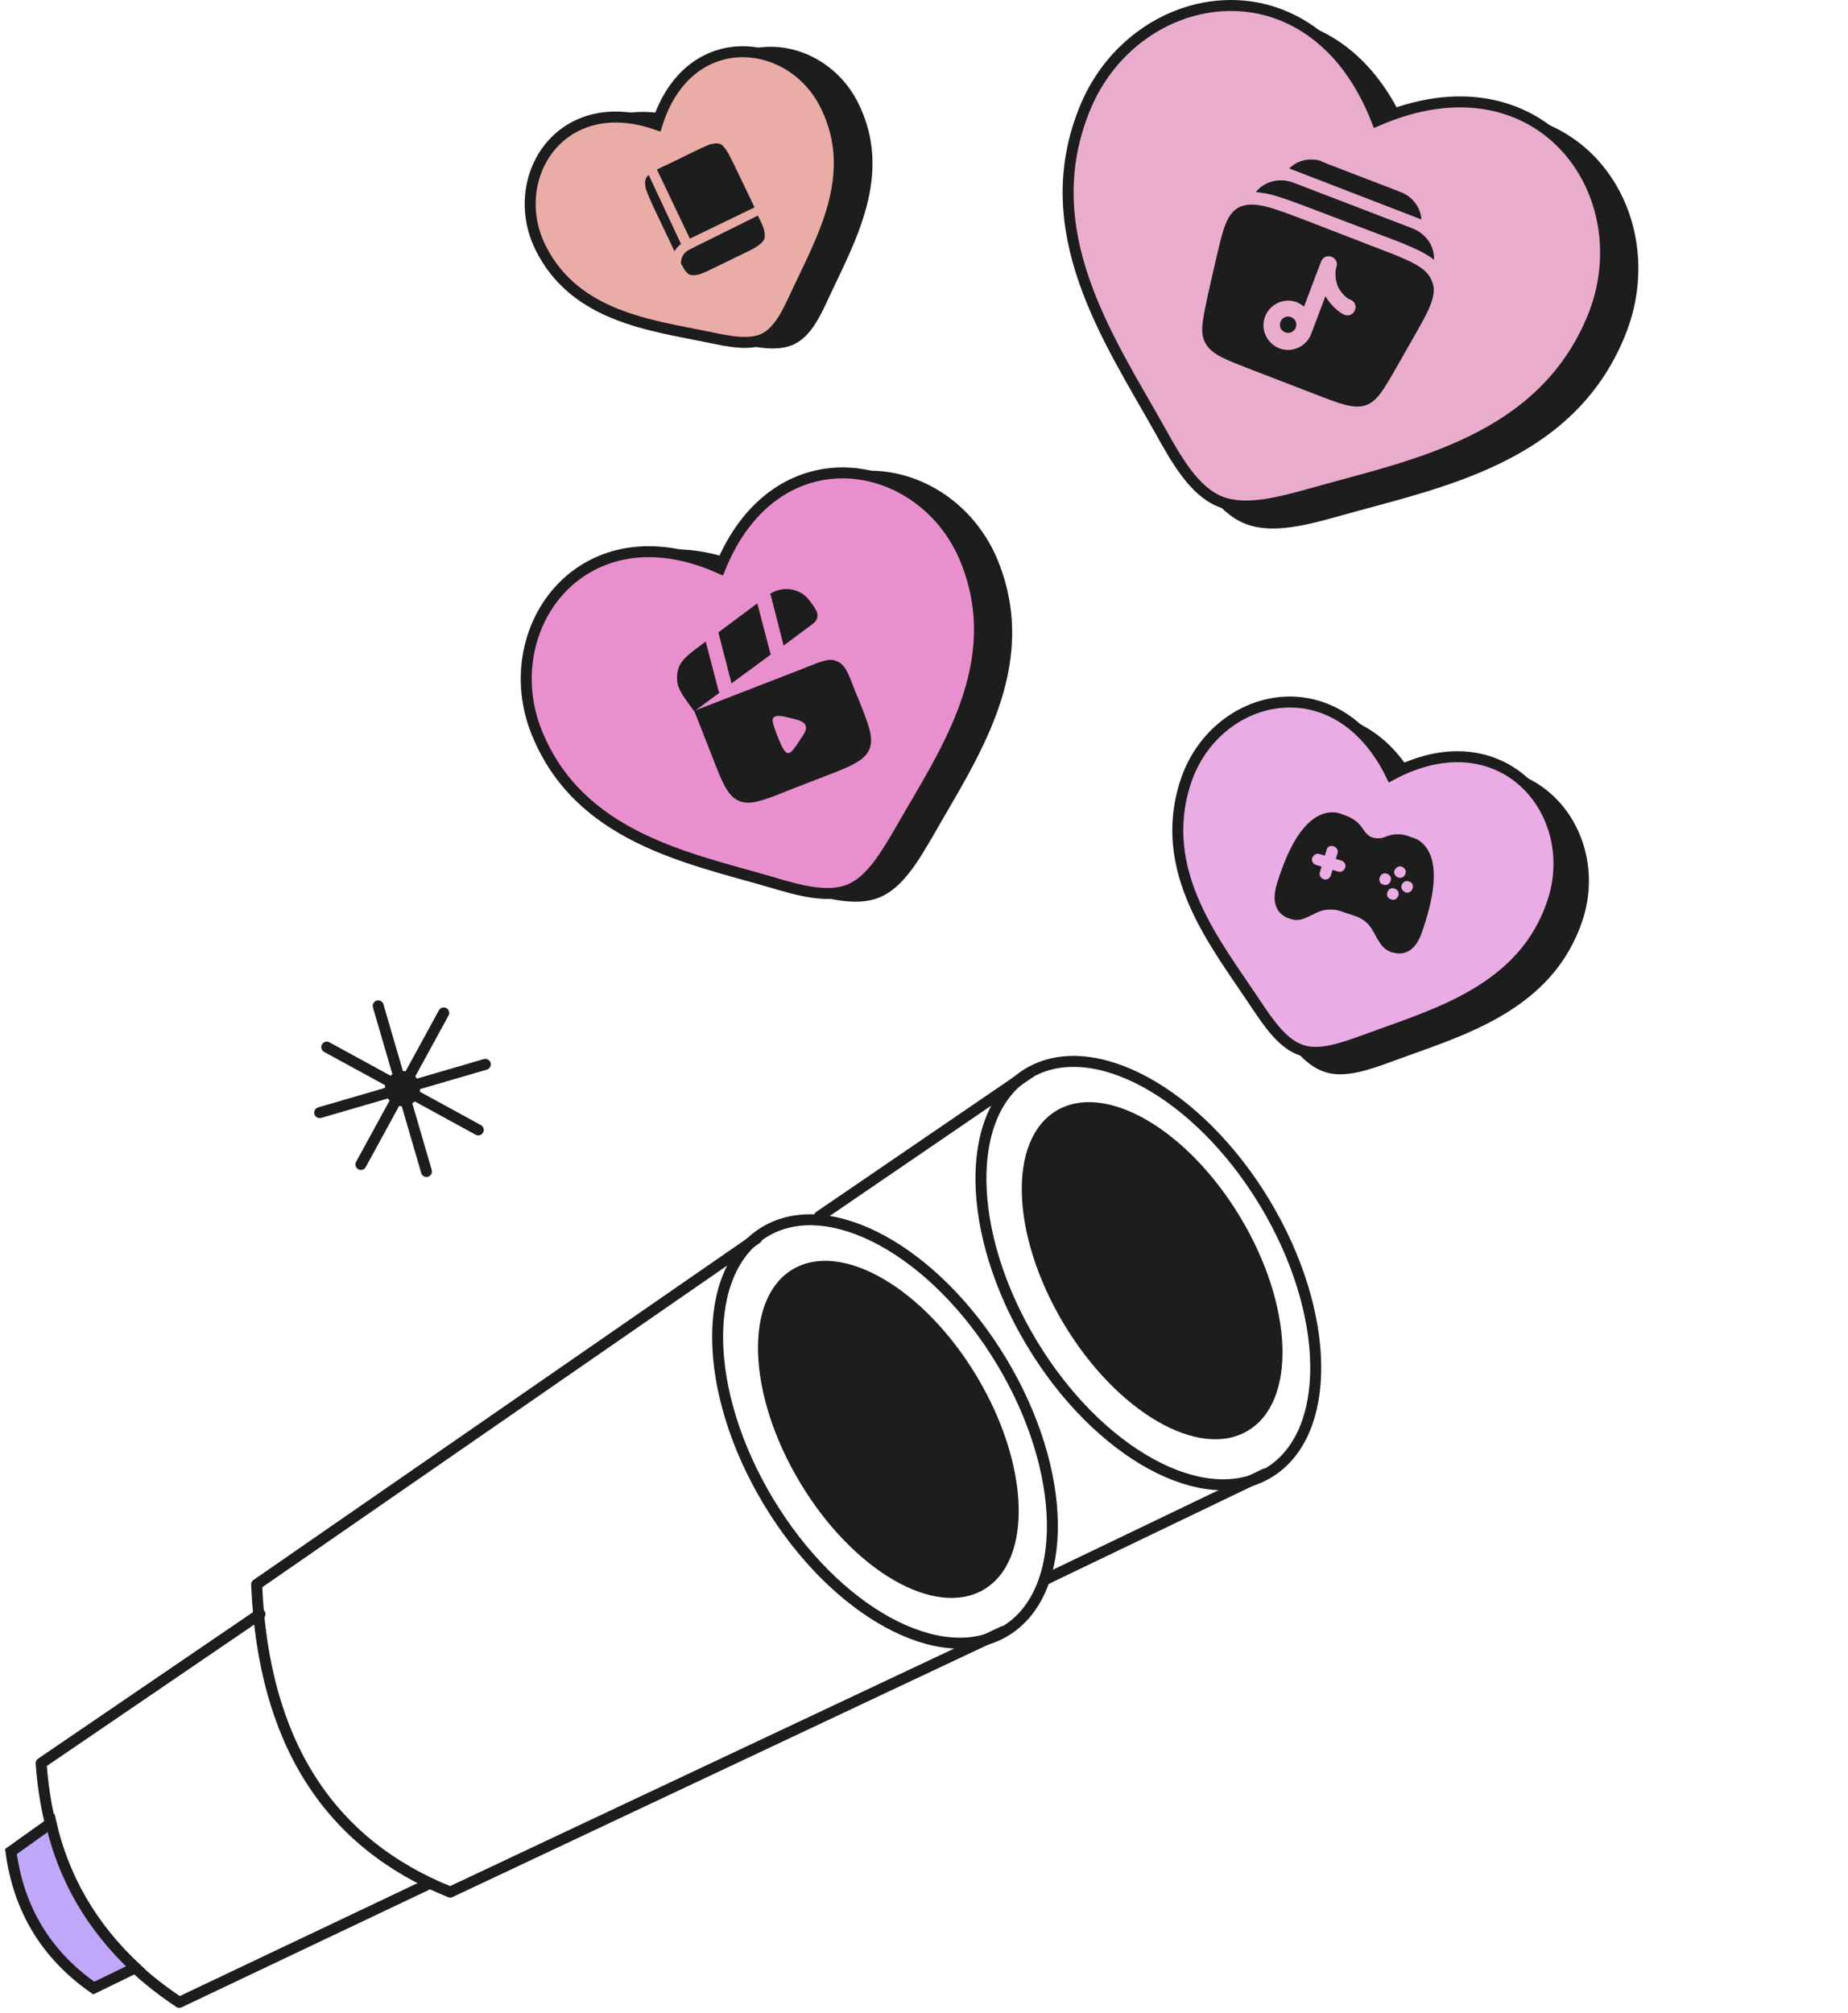 <svg width="337" height="367" viewBox="0 0 337 367" fill="none" xmlns="http://www.w3.org/2000/svg">
<path d="M181.1 102.716C173.4 83.716 146.5 78.915 136.3 104.216C111.4 93.016 95.3 115.116 103 134.116C110.7 153.116 130.4 156.916 145.6 161.316C150.9 162.916 156.1 164.316 160 162.716C163.9 161.116 166.6 156.516 169.4 151.716C177.1 138.116 188.7 121.716 181.1 102.716Z" fill="#1D1D1D" stroke="#1D1D1D" stroke-width="2" stroke-miterlimit="10" stroke-linecap="round" stroke-linejoin="round"/>
<path d="M97.9 133.616C105.6 152.616 125.3 156.416 140.5 160.816C145.8 162.416 151 163.816 154.9 162.216C158.8 160.616 161.5 156.016 164.3 151.216C172.1 137.516 183.8 121.116 176.1 102.116C168.4 83.116 141.5 78.316 131.3 103.616C106.3 92.416 90.2 114.616 97.9 133.616Z" fill="#EA8FCD" stroke="#1D1D1D" stroke-width="2"/>
<path d="M142.9 117.716L148 113.916C148.3 113.716 148.5 113.516 148.6 113.416C149.1 112.916 149.2 112.116 148.9 111.416C148.8 111.216 148.7 111.116 148.5 110.716C147.8 109.716 147.4 109.216 147 108.816C145.4 107.316 143.1 107.016 141.1 107.916C140.9 108.016 140.7 108.116 140.4 108.316C140.5 108.416 140.6 108.616 140.6 108.716L142.9 117.716Z" fill="#1D1D1D"/>
<path d="M131 115.316L138.1 110.016L140.4 118.816C140.4 119.016 140.5 119.116 140.6 119.316L133.4 124.616L131.1 115.716C131.1 115.616 131 115.416 131 115.316Z" fill="#1D1D1D"/>
<path fill-rule="evenodd" clip-rule="evenodd" d="M146.7 121.816L126.6 129.616L129.9 138.016C131.7 142.716 132.7 145.116 134.7 146.016C136.7 146.916 139.1 146.016 143.8 144.116L150.5 141.516C155.2 139.716 157.6 138.716 158.5 136.716C159.4 134.716 158.5 132.316 156.6 127.616L155.9 125.916C154.7 122.716 154.1 121.216 152.7 120.616C151.4 119.916 149.9 120.516 146.7 121.816ZM144.1 130.916C145.8 131.316 146.7 131.616 146.9 132.316C147.2 133.016 146.7 133.716 145.7 135.216C144.7 136.716 144.2 137.416 143.6 137.316C143 137.116 142.6 136.216 141.8 134.316C141.1 132.416 140.7 131.416 141 130.916C141.5 130.316 142.4 130.516 144.1 130.916Z" fill="#1D1D1D"/>
<path d="M131 125.816C131 126.016 131.1 126.116 131.2 126.316L126.6 129.716C124.6 127.016 123.6 125.616 123.5 124.216C123.4 123.316 123.5 122.316 123.9 121.416C124.5 120.116 125.8 119.116 128.5 117.116L128.7 117.016L131 125.816Z" fill="#1D1D1D"/>
<path fill-rule="evenodd" clip-rule="evenodd" d="M258.1 144.317C248.1 123.817 225.9 129.417 220.7 145.617C215.4 161.917 226.1 174.917 233.4 185.917C236 189.817 238.5 193.417 241.9 194.517C245.2 195.617 249.4 194.117 253.8 192.517C266.2 187.917 282.4 183.617 287.7 167.317C292.9 151.117 278.2 133.517 258.1 144.317Z" fill="#1D1D1D" stroke="#1D1D1D" stroke-width="2" stroke-miterlimit="10" stroke-linecap="round" stroke-linejoin="round"/>
<path d="M216.2 142.617C210.9 158.917 221.6 171.917 228.9 182.917C231.5 186.817 234 190.417 237.4 191.517C240.7 192.617 244.9 191.117 249.3 189.517C261.7 184.917 277.9 180.617 283.2 164.317C288.5 148.017 273.8 130.517 253.7 141.317C243.6 120.717 221.5 126.317 216.2 142.617Z" fill="#EAACE5" stroke="#1D1D1D" stroke-width="2"/>
<path fill-rule="evenodd" clip-rule="evenodd" d="M248.8 151.517L248.3 150.817C247.6 149.817 246.5 149.117 245.4 148.717L244.6 148.417C244.1 148.217 243.5 148.117 242.9 148.117C239.4 148.217 235.8 151.617 232.9 161.017C232.3 162.917 232.1 165.117 233.5 166.517C233.9 166.917 234.5 167.317 235.2 167.517C236 167.817 236.8 167.817 237.4 167.617C238.1 167.417 238.7 167.117 239.3 166.817C240.1 166.417 240.9 166.017 241.7 165.917C242.6 165.817 243.5 165.817 244.4 166.117L247.1 167.017C248 167.317 248.8 167.817 249.4 168.417C250 169.017 250.4 169.817 250.8 170.517C251.1 171.117 251.5 171.717 251.9 172.317C252.3 172.817 252.9 173.317 253.7 173.617C254.4 173.817 255.1 173.917 255.7 173.817C257.7 173.517 258.8 171.617 259.4 169.717C262.6 160.417 261.8 155.617 259 153.417C258.6 153.117 258 152.817 257.5 152.717L256.7 152.417C255.5 152.017 254.3 152.017 253.1 152.417L252.3 152.717C251.7 152.917 251 152.917 250.3 152.717C249.7 152.517 249.2 152.117 248.8 151.517ZM255.6 158.017C256.2 158.217 256.5 158.817 256.3 159.317C256.1 159.917 255.5 160.217 255 160.017C254.4 159.817 254.1 159.217 254.3 158.717C254.5 158.217 255.1 157.817 255.6 158.017ZM243.2 154.317C243.8 154.517 244.1 155.117 243.9 155.617L243.6 156.617L244.6 156.917C245.2 157.117 245.5 157.717 245.3 158.217C245.1 158.817 244.5 159.117 244 158.917L243 158.617L242.7 159.617C242.5 160.217 241.9 160.517 241.4 160.317C240.8 160.117 240.5 159.517 240.7 159.017L241 158.017L240 157.717C239.4 157.517 239.1 156.917 239.3 156.417C239.5 155.917 240.1 155.517 240.6 155.717L241.6 156.017L241.9 155.017C242 154.417 242.6 154.117 243.2 154.317ZM257.6 162.017C257.4 162.617 256.8 162.917 256.3 162.717C255.8 162.517 255.4 161.917 255.6 161.417C255.8 160.817 256.4 160.517 256.9 160.717C257.5 160.817 257.8 161.417 257.6 162.017ZM252.3 161.317C252.9 161.517 253.4 161.217 253.6 160.617C253.8 160.017 253.5 159.517 252.9 159.317C252.3 159.117 251.8 159.417 251.6 160.017C251.4 160.617 251.7 161.217 252.3 161.317ZM255 163.317C255.2 162.717 254.9 162.217 254.3 162.017C253.7 161.817 253.2 162.117 253 162.717C252.8 163.317 253.1 163.817 253.7 164.017C254.3 164.217 254.8 163.917 255 163.317Z" fill="#1D1D1D"/>
<path fill-rule="evenodd" clip-rule="evenodd" d="M256.1 25.015C244.2 -5.285 212.2 0.215 202.8 22.715C193.4 45.215 207.1 64.915 216.3 81.315C219.5 87.115 222.7 92.615 227.3 94.515C231.9 96.415 238 94.815 244.4 93.015C262.5 87.915 286 83.615 295.3 61.115C304.8 38.415 285.9 11.915 256.1 25.015Z" fill="#1D1D1D" stroke="#1D1D1D" stroke-width="2" stroke-miterlimit="10" stroke-linecap="round" stroke-linejoin="round"/>
<path d="M197.9 19.616C188.6 42.116 202.2 61.816 211.4 78.216C214.6 84.016 217.8 89.516 222.4 91.416C227 93.316 233.1 91.716 239.5 89.916C257.6 84.816 281.1 80.516 290.4 58.016C299.7 35.516 280.9 9.016 251.1 22.016C239.3 -8.284 207.2 -2.884 197.9 19.616Z" fill="#EAACCD" stroke="#1D1D1D" stroke-width="2"/>
<path d="M241.901 29.816L254.901 34.816C255.301 35.016 255.701 35.116 255.901 35.216C257.901 36.216 259.101 38.116 259.201 40.016L235.101 30.716C236.501 29.316 238.601 28.716 240.801 29.316C241.101 29.516 241.501 29.616 241.901 29.816Z" fill="#1D1D1D"/>
<path d="M235.9 33.316C233.3 32.316 230.6 33.117 229.1 34.916L229 35.017C229.8 35.117 230.7 35.217 231.5 35.416C233.6 35.916 236.2 36.916 239.1 38.017L252 42.916C255 44.017 257.5 45.017 259.4 46.017C260.1 46.416 260.9 46.816 261.5 47.416V47.316C261.6 44.916 260.1 42.617 257.5 41.617L235.9 33.316Z" fill="#1D1D1D"/>
<path d="M236.3 59.716C236.6 58.916 236.2 58.116 235.4 57.816C234.6 57.516 233.8 57.916 233.5 58.716C233.2 59.516 233.6 60.316 234.4 60.616C235.1 60.916 236 60.516 236.3 59.716Z" fill="#1D1D1D"/>
<path fill-rule="evenodd" clip-rule="evenodd" d="M238.2 40.216L250.6 45.016C256.9 47.416 260.1 48.616 261.1 51.216C262.2 53.716 260.7 56.416 257.6 61.816L254.7 66.916C252.3 71.116 251.1 73.216 249 73.916C246.8 74.616 244.3 73.616 239.4 71.716L228.5 67.516C223.6 65.616 221.1 64.716 219.9 62.716C218.7 60.716 219.3 58.416 220.3 53.616L221.6 47.916C223 41.916 223.6 38.916 226.1 37.716C228.8 36.616 231.9 37.816 238.2 40.216ZM243.7 48.716C244 47.916 243.6 47.116 242.8 46.816C242 46.516 241.2 46.916 240.9 47.716L237.8 55.916C237.4 55.616 237 55.316 236.5 55.116C234.2 54.216 231.6 55.416 230.7 57.716C229.8 60.016 231 62.616 233.3 63.516C235.6 64.416 238.2 63.216 239.1 60.916L241.7 54.016C242.6 55.516 243.9 56.816 245.2 57.416C246 57.716 246.8 57.316 247.1 56.516C247.4 55.716 247 54.916 246.2 54.616C245.6 54.416 244.7 53.616 244 52.316C243.5 51.016 243.4 49.716 243.7 48.716Z" fill="#1D1D1D"/>
<path d="M155.6 19.216C149.3 6.616 130.5 4.816 124.9 22.816C107.1 16.516 97.3 32.616 103.7 45.316C110 57.916 123.9 59.416 134.5 61.616C138.3 62.416 141.9 63.116 144.5 61.816C147.1 60.516 148.7 57.216 150.3 53.716C154.9 43.816 161.9 31.816 155.6 19.216Z" fill="#1D1D1D" stroke="#1D1D1D" stroke-width="2" stroke-miterlimit="10" stroke-linecap="round" stroke-linejoin="round"/>
<path d="M98.6 45.217C104.9 57.817 118.8 59.317 129.4 61.517C133.2 62.317 136.8 63.017 139.4 61.717C142 60.417 143.6 57.117 145.2 53.617C149.8 43.717 156.9 31.817 150.5 19.117C144.2 6.517 125.4 4.717 119.8 22.717C102.1 16.517 92.3 32.617 98.6 45.217Z" fill="#EAACA7" stroke="#1D1D1D" stroke-width="2"/>
<path d="M118.3 31.916C117.9 32.216 117.8 32.516 117.7 32.816C117.6 33.216 117.6 33.716 117.8 34.516C118.1 35.316 118.5 36.316 119.2 37.816L123 45.816C123.2 45.416 123.6 45.016 123.9 44.716C124 44.616 124.1 44.516 124.2 44.516L118.3 31.916Z" fill="#1D1D1D"/>
<path d="M125.801 43.516L137.601 37.816L134.101 30.516C133.401 29.116 132.901 28.016 132.401 27.316C131.901 26.616 131.601 26.316 131.201 26.216C130.801 26.116 130.301 26.116 129.501 26.316C128.701 26.616 127.601 27.116 126.201 27.816L122.101 29.816C121.201 30.216 120.401 30.616 119.801 30.916L125.801 43.516Z" fill="#1D1D1D"/>
<path d="M126.701 45.016C125.701 45.516 125.301 45.716 125.101 45.916C124.501 46.416 124.101 47.316 124.201 48.116C124.401 48.416 124.601 48.716 124.701 49.016C125.201 49.716 125.501 50.016 125.901 50.116C126.301 50.216 126.801 50.216 127.601 50.016C128.401 49.716 129.501 49.216 130.901 48.516L135.001 46.516C136.501 45.816 137.501 45.316 138.201 44.816C138.901 44.316 139.201 44.016 139.401 43.516C139.501 43.116 139.501 42.616 139.301 41.816C139.101 41.116 138.701 40.316 138.201 39.316L126.701 45.016Z" fill="#1D1D1D"/>
<path d="M182.9 297.516L82.1 345.016C60.2 336.216 48 317.916 46.8 288.916L138 225.816" stroke="#1D1D1D" stroke-width="2" stroke-linecap="round" stroke-linejoin="round"/>
<path d="M47.4 294.316L7.5 321.516C8.8 340.216 17.1 354.816 32.7 365.116L78.4 343.416" stroke="#1D1D1D" stroke-width="2" stroke-linecap="round" stroke-linejoin="round"/>
<path d="M24.7 358.816L17.1 362.516C8.5 356.516 3.4 348.216 2 337.616L9.3 332.416C11.6 342.416 16.6 351.216 24.7 358.816Z" fill="#C1A7F9" stroke="#1D1D1D" stroke-width="2" stroke-miterlimit="10"/>
<path d="M183.31 297.432C195.044 290.367 194.741 268.339 182.635 248.23C170.528 228.122 151.201 217.548 139.467 224.612C127.733 231.677 128.035 253.705 140.142 273.814C152.249 293.923 171.576 304.497 183.31 297.432Z" stroke="#1D1D1D" stroke-width="2"/>
<path d="M179.465 289.813C188.374 284.48 187.776 267.095 178.13 250.984C168.484 234.873 153.442 226.136 144.534 231.469C135.625 236.803 136.223 254.188 145.869 270.299C155.515 286.41 170.557 295.147 179.465 289.813Z" fill="#1D1D1D"/>
<path d="M227.57 260.878C236.478 255.544 235.88 238.16 226.234 222.048C216.588 205.937 201.547 197.2 192.638 202.534C183.73 207.868 184.328 225.252 193.974 241.363C203.62 257.475 218.661 266.212 227.57 260.878Z" fill="#1D1D1D"/>
<path d="M231.33 268.553C243.064 261.488 242.762 239.46 230.655 219.351C218.548 199.243 199.221 188.669 187.487 195.734C175.753 202.798 176.056 224.827 188.163 244.935C200.27 265.044 219.596 275.618 231.33 268.553Z" stroke="#1D1D1D" stroke-width="2"/>
<path d="M149.4 221.816L187.9 195.516" stroke="#1D1D1D" stroke-width="2" stroke-linecap="round" stroke-linejoin="round"/>
<path d="M190.4 288.115L231 268.615" stroke="#1D1D1D" stroke-width="2"/>
<path d="M68.967 183.416L77.77 213.616" stroke="#1D1D1D" stroke-width="2" stroke-miterlimit="10" stroke-linecap="round" stroke-linejoin="round"/>
<path d="M80.918 184.701L65.818 212.331" stroke="#1D1D1D" stroke-width="2" stroke-miterlimit="10" stroke-linecap="round" stroke-linejoin="round"/>
<path d="M59.586 190.934L87.216 206.034" stroke="#1D1D1D" stroke-width="2" stroke-miterlimit="10" stroke-linecap="round" stroke-linejoin="round"/>
<path d="M88.501 194.082L58.301 202.885" stroke="#1D1D1D" stroke-width="2" stroke-miterlimit="10" stroke-linecap="round" stroke-linejoin="round"/>
<path d="M73.401 201.728C75.176 201.728 76.614 200.29 76.614 198.515C76.614 196.741 75.176 195.303 73.401 195.303C71.627 195.303 70.189 196.741 70.189 198.515C70.189 200.29 71.627 201.728 73.401 201.728Z" fill="#1D1D1D"/>
</svg>
